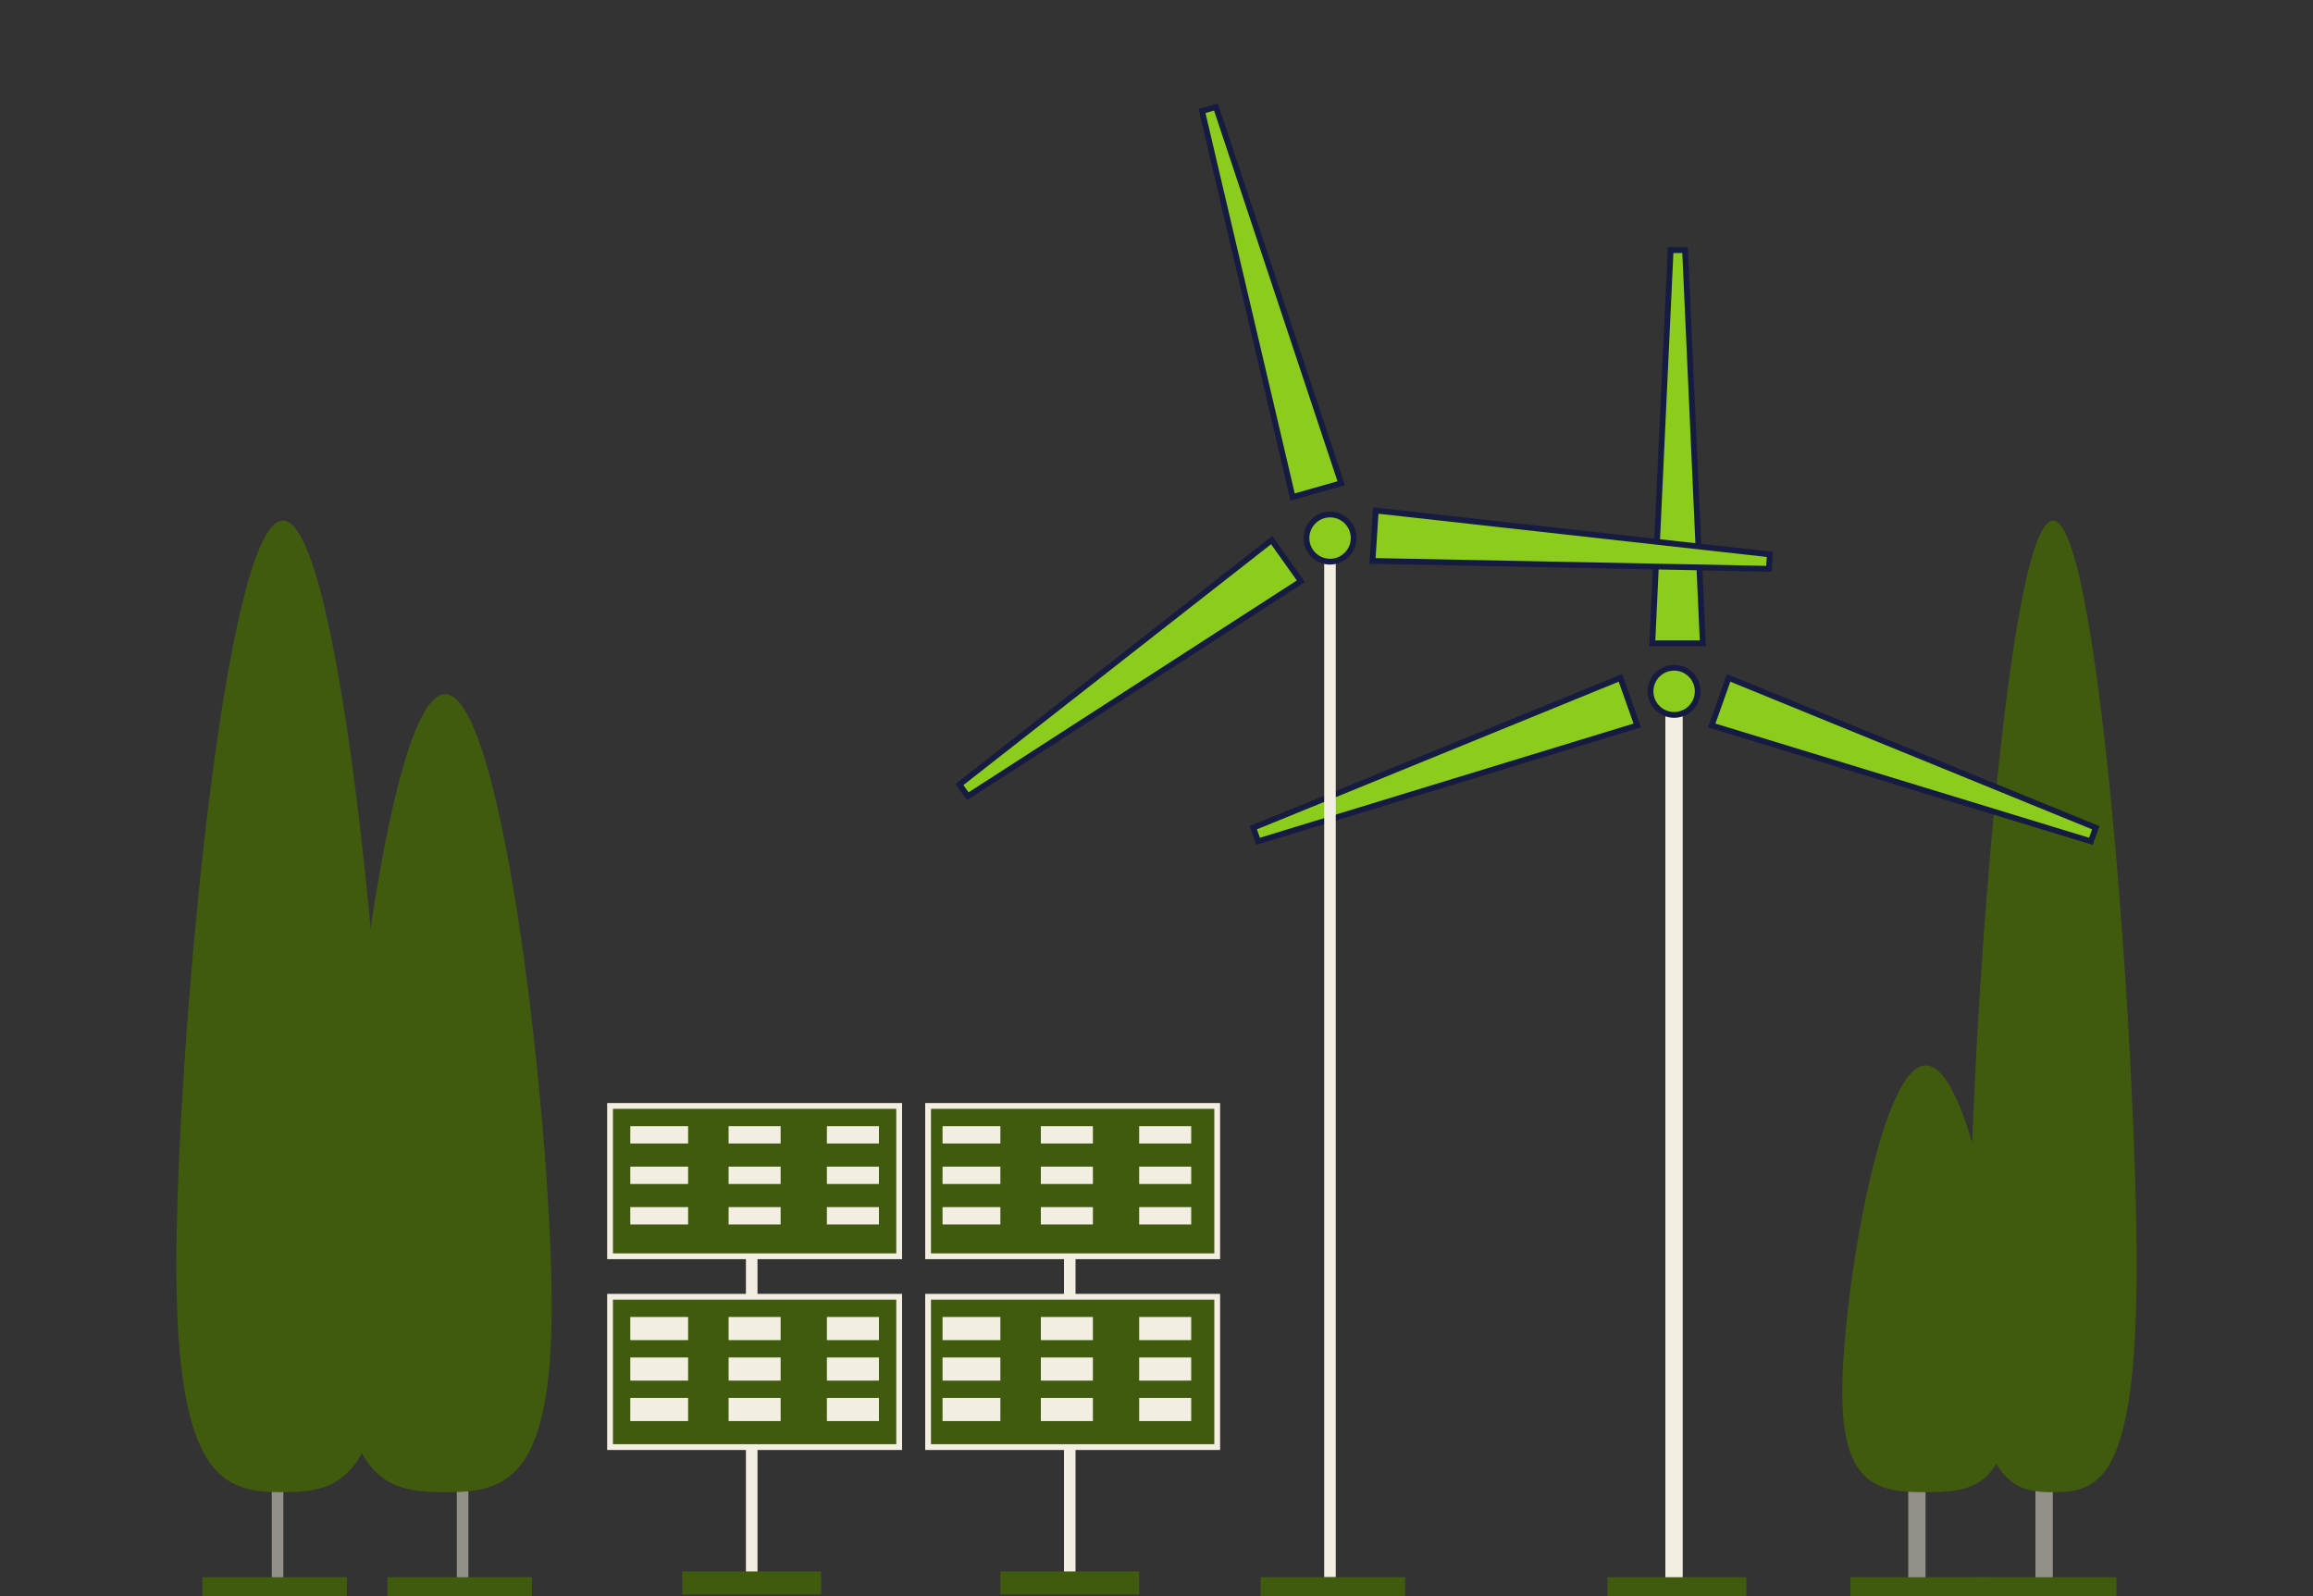 <svg xmlns="http://www.w3.org/2000/svg" xmlns:xlink="http://www.w3.org/1999/xlink" id="Capa_1" width="400" height="276" x="0" y="0" enable-background="new 0 57.25 400 276" version="1.1" viewBox="0 57.25 400 276" xml:space="preserve"><rect x="0" y="57.25" width="400" height="276" fill="#333333" stroke="none"/><g id="Capa_10"><g><rect width="3" height="17" x="330" y="314" fill="#93908A"/><path fill="#415B0E" d="M347.5,298.08c0-16.305-6.472-56.584-14.455-56.584c-7.982,0-14.455,40.279-14.455,56.584 c0,16.307,6.473,17.223,14.455,17.223C341.028,315.303,347.5,314.387,347.5,298.08z"/><rect width="3" height="17" x="352" y="314" fill="#93908A"/><path fill="#415B0E" d="M369.5,276.098c0-37.119-6.472-128.817-14.455-128.817c-7.982,0-14.455,91.698-14.455,128.817 s6.473,39.205,14.455,39.205C363.028,315.303,369.5,313.217,369.5,276.098z"/><rect width="24" height="4" x="320" y="330" fill="#415B0E"/><rect width="3" height="150" x="288" y="181" fill="#F3EEE2"/><polygon fill="#8CCC1D" stroke="#161B41" stroke-miterlimit="10" points="291.409 100.5 288.909 100.5 285.742 168.5 294.475 168.5"/><polygon fill="#8CCC1D" stroke="#161B41" stroke-miterlimit="10" points="361.589 202.744 362.426 200.389 298.938 174.477 296.014 182.705"/><polygon fill="#8CCC1D" stroke="#161B41" stroke-miterlimit="10" points="217.57 202.744 216.734 200.389 280.225 174.477 283.146 182.705"/><rect width="24" height="4" x="278" y="330" fill="#415B0E"/><rect width="24" height="4" x="342" y="330" fill="#415B0E"/><rect width="2" height="17" x="79" y="314" fill="#93908A"/><path fill="#415B0E" d="M58.55,283.102c0-30.483,8.251-105.799,18.43-105.799s18.43,75.314,18.43,105.799 c0,30.486-8.251,32.201-18.43,32.201S58.55,313.588,58.55,283.102z"/><rect width="2" height="17" x="47" y="314" fill="#93908A"/><path fill="#415B0E" d="M30.5,276.098c0-37.119,8.251-128.817,18.429-128.817c10.178,0,18.43,91.698,18.43,128.817 s-8.251,39.205-18.43,39.205C38.75,315.303,30.5,313.217,30.5,276.098z"/><rect width="25" height="4" x="67" y="330" fill="#415B0E"/><rect width="25" height="4" x="35" y="330" fill="#415B0E"/><circle cx="289.516" cy="176.801" r="4.08" fill="#8CCC1D" stroke="#161B41" stroke-miterlimit="10"/><rect width="2" height="176" x="229" y="154" fill="#F3EEE2"/><polygon fill="#8CCC1D" stroke="#161B41" stroke-miterlimit="10" points="210.279 75.762 207.875 76.443 223.54 143.203 231.939 140.818"/><polygon fill="#8CCC1D" stroke="#161B41" stroke-miterlimit="10" points="305.91 155.617 306.071 153.121 237.918 145.537 237.355 154.252"/><polygon fill="#8CCC1D" stroke="#161B41" stroke-miterlimit="10" points="167.37 194.957 165.921 192.92 219.917 150.648 224.977 157.768"/><rect width="25" height="4" x="218" y="330" fill="#415B0E"/><rect width="2" height="68" x="129" y="262" fill="#F3EEE2"/><rect width="24" height="4" x="118" y="329" fill="#415B0E"/><circle cx="230.016" cy="150.301" r="4.08" fill="#8CCC1D" stroke="#161B41" stroke-miterlimit="10"/><rect width="50" height="26" x="105.5" y="281.5" fill="#415B0E" stroke="#F3EEE2" stroke-miterlimit="10"/><rect width="50" height="26" x="105.5" y="248.5" fill="#415B0E" stroke="#F3EEE2" stroke-miterlimit="10"/><rect width="2" height="68" x="184" y="262" fill="#F3EEE2"/><rect width="24" height="4" x="173" y="329" fill="#415B0E"/><rect width="50" height="26" x="160.5" y="281.5" fill="#415B0E" stroke="#F3EEE2" stroke-miterlimit="10"/><rect width="50" height="26" x="160.5" y="248.5" fill="#415B0E" stroke="#F3EEE2" stroke-miterlimit="10"/><g><rect width="10" height="3" x="163" y="252" fill="#F3EEE2"/><rect width="9" height="3" x="180" y="252" fill="#F3EEE2"/><rect width="9" height="3" x="197" y="252" fill="#F3EEE2"/></g><g><rect width="10" height="3" x="163" y="259" fill="#F3EEE2"/><rect width="9" height="3" x="180" y="259" fill="#F3EEE2"/><rect width="9" height="3" x="197" y="259" fill="#F3EEE2"/></g><g><rect width="10" height="3" x="163" y="266" fill="#F3EEE2"/><rect width="9" height="3" x="180" y="266" fill="#F3EEE2"/><rect width="9" height="3" x="197" y="266" fill="#F3EEE2"/></g><g><rect width="10" height="3" x="109" y="252" fill="#F3EEE2"/><rect width="9" height="3" x="126" y="252" fill="#F3EEE2"/><rect width="9" height="3" x="143" y="252" fill="#F3EEE2"/></g><g><rect width="10" height="3" x="109" y="259" fill="#F3EEE2"/><rect width="9" height="3" x="126" y="259" fill="#F3EEE2"/><rect width="9" height="3" x="143" y="259" fill="#F3EEE2"/></g><g><rect width="10" height="3" x="109" y="266" fill="#F3EEE2"/><rect width="9" height="3" x="126" y="266" fill="#F3EEE2"/><rect width="9" height="3" x="143" y="266" fill="#F3EEE2"/></g><g><rect width="10" height="4" x="163" y="285" fill="#F3EEE2"/><rect width="9" height="4" x="180" y="285" fill="#F3EEE2"/><rect width="9" height="4" x="197" y="285" fill="#F3EEE2"/></g><g><rect width="10" height="4" x="163" y="292" fill="#F3EEE2"/><rect width="9" height="4" x="180" y="292" fill="#F3EEE2"/><rect width="9" height="4" x="197" y="292" fill="#F3EEE2"/></g><g><rect width="10" height="4" x="163" y="299" fill="#F3EEE2"/><rect width="9" height="4" x="180" y="299" fill="#F3EEE2"/><rect width="9" height="4" x="197" y="299" fill="#F3EEE2"/></g><g><rect width="10" height="4" x="109" y="285" fill="#F3EEE2"/><rect width="9" height="4" x="126" y="285" fill="#F3EEE2"/><rect width="9" height="4" x="143" y="285" fill="#F3EEE2"/></g><g><rect width="10" height="4" x="109" y="292" fill="#F3EEE2"/><rect width="9" height="4" x="126" y="292" fill="#F3EEE2"/><rect width="9" height="4" x="143" y="292" fill="#F3EEE2"/></g><g><rect width="10" height="4" x="109" y="299" fill="#F3EEE2"/><rect width="9" height="4" x="126" y="299" fill="#F3EEE2"/><rect width="9" height="4" x="143" y="299" fill="#F3EEE2"/></g></g></g></svg>